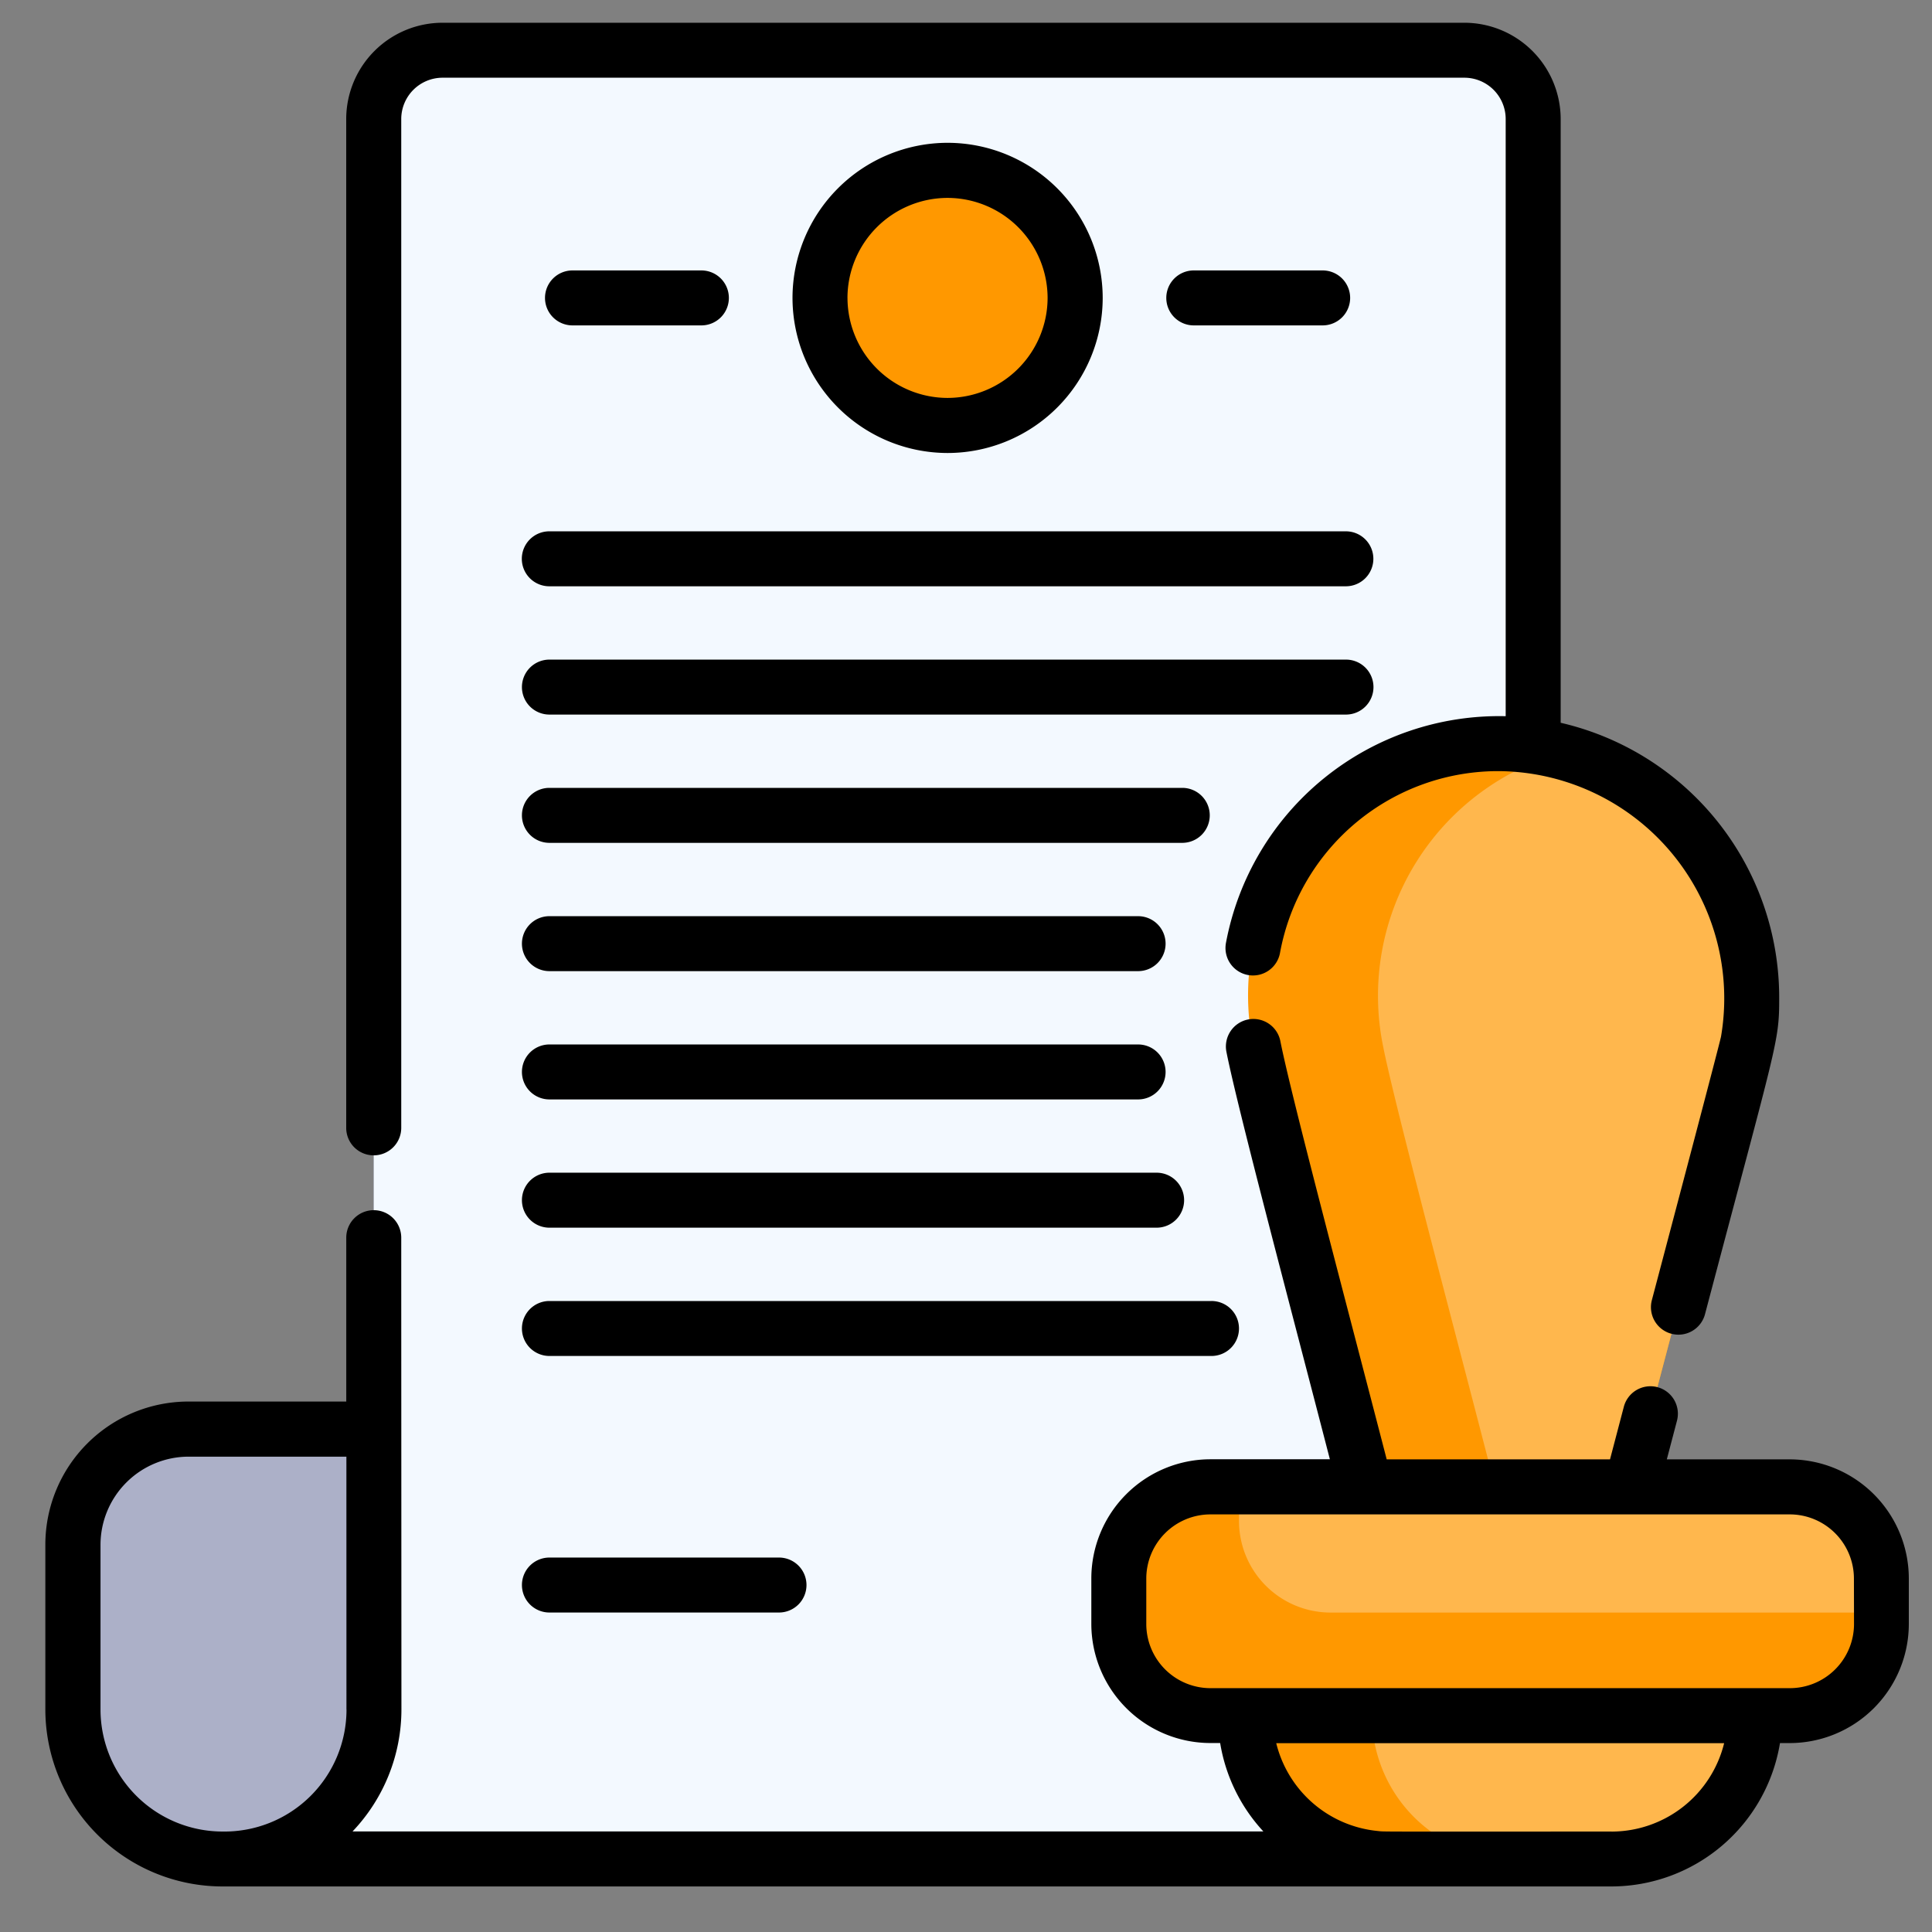 <svg xmlns="http://www.w3.org/2000/svg" width="85" height="85" viewBox="0 0 85 85"><rect x="0" y="0" width="85" height="85" fill="#808080" stroke="none"/><g transform="translate(-285 -620)"><rect width="85" height="85" transform="translate(285 620)" fill="none"/><g transform="translate(-2063.627 1537.279)"><path d="M2419.4-908.724h-44.958a3.027,3.027,0,0,0-3.027,3.027v57.641h-8.148a5.087,5.087,0,0,0-5.087,5.087v7.248a6.593,6.593,0,0,0,6.665,6.577H2415a7.42,7.42,0,0,0,7.419-7.419V-905.7A3.027,3.027,0,0,0,2419.4-908.724Z" transform="translate(-6.341 -6.345)" fill="#bacbec"/><path d="M2363.264-529.924h8.155v12.335a6.6,6.6,0,0,1-6.577,6.577h-.088a6.6,6.6,0,0,1-6.577-6.577v-7.248A5.087,5.087,0,0,1,2363.264-529.924Z" transform="translate(-6.341 -324.478)" fill="#acb0c8"/><path d="M2459.469-905.7v69.136a7.418,7.418,0,0,1-7.417,7.419h-49.764v-.013a6.6,6.6,0,0,0,6.179-6.563l-.008-12.338V-905.7a3.027,3.027,0,0,1,3.027-3.027h44.957A3.027,3.027,0,0,1,2459.469-905.7Z" transform="translate(-43.386 -6.342)" fill="#f3f9ff"/><path d="M2702.67-453.623v.385a6.309,6.309,0,0,1-6.309,6.308h-9.8a6.31,6.31,0,0,1-6.308-6.308v-.385Z" transform="translate(-276.836 -388.559)" fill="#ff9800"/><path d="M2731.877-453.623v.385a6.308,6.308,0,0,1-6.309,6.308h-4.228a6.308,6.308,0,0,1-6.308-6.308v-.385Z" transform="translate(-306.044 -388.559)" fill="#ffb74d"/><path d="M2574.624-870.13a5.614,5.614,0,0,1-5.614,5.614,5.614,5.614,0,0,1-5.615-5.614,5.614,5.614,0,0,1,5.615-5.614A5.614,5.614,0,0,1,2574.624-870.13Z" transform="translate(-178.693 -34.043)" fill="#ff9800"/><path d="M2703.072-705.112c-.1.581-6.658,25.125-7.077,27.179H2688.1c-.746-3.781-6.06-23.243-6.793-26.966a11.074,11.074,0,0,1,11.257-13.317,10.921,10.921,0,0,1,2.436.358A11.236,11.236,0,0,1,2703.072-705.112Z" transform="translate(-277.539 -166.336)" fill="#ff9800"/><path d="M2733-703.2c-.1.581-6.658,25.125-7.077,27.179h-2.185c-.747-3.781-6.06-23.243-6.793-26.966a11.109,11.109,0,0,1,7.987-12.96A11.236,11.236,0,0,1,2733-703.2Z" transform="translate(-307.465 -168.248)" fill="#ffb74d"/><path d="M2679.031-510.045v2a4.032,4.032,0,0,1-4.031,4.031H2649.51a4.032,4.032,0,0,1-4.031-4.031v-2a4.031,4.031,0,0,1,4.031-4.031H2675A4.031,4.031,0,0,1,2679.031-510.045Z" transform="translate(-247.629 -337.788)" fill="#ff9800"/><path d="M2706.76-510.045v1.5h-24.234a4.03,4.03,0,0,1-4.031-4.031v-1.5h24.235A4.031,4.031,0,0,1,2706.76-510.045Z" transform="translate(-275.357 -337.788)" fill="#ffb74d"/><path d="M2434.476-866.449a1.209,1.209,0,0,0,1.209-1.209v-44.385a1.82,1.82,0,0,1,1.817-1.817h44.957a1.819,1.819,0,0,1,1.817,1.817v26.274a12.227,12.227,0,0,0-12.306,9.969,1.209,1.209,0,0,0,.959,1.416,1.21,1.21,0,0,0,1.416-.96,9.756,9.756,0,0,1,9.685-8.008,10,10,0,0,1,9.719,11.683c-.118.531-2.151,8.22-3.042,11.591a1.21,1.21,0,0,0,1.171,1.519,1.209,1.209,0,0,0,1.167-.9c3.182-12.043,3.264-11.96,3.264-13.9a12.406,12.406,0,0,0-9.614-12.121v-26.562a4.242,4.242,0,0,0-4.237-4.236H2437.5a4.241,4.241,0,0,0-4.236,4.236v44.385A1.207,1.207,0,0,0,2434.476-866.449Z" transform="translate(-69.405)"/><path d="M2427.372-623.211h-5.412c.179-.681.334-1.269.447-1.7a1.209,1.209,0,0,0-.861-1.477,1.21,1.21,0,0,0-1.477.863q-.323,1.231-.608,2.314h-9.825c-1.981-7.64-4.23-16.117-4.678-18.4a1.211,1.211,0,0,0-1.421-.953,1.212,1.212,0,0,0-.953,1.421c.485,2.462,2.835,11.288,4.552,17.928h-5.255a5.247,5.247,0,0,0-5.24,5.241v2a5.247,5.247,0,0,0,5.24,5.243h.428a7.5,7.5,0,0,0,1.9,3.889h-40.071a7.791,7.791,0,0,0,2.15-5.368c0-.537-.008-16.589-.008-20.755a1.21,1.21,0,0,0-1.209-1.209,1.209,1.209,0,0,0-1.21,1.209v7.21h-6.939a6.3,6.3,0,0,0-6.3,6.3v7.248a7.8,7.8,0,0,0,7.786,7.786c5.033,0-20.274,0,61.112,0a7.528,7.528,0,0,0,7.419-6.308h.427a5.247,5.247,0,0,0,5.241-5.243v-2A5.247,5.247,0,0,0,2427.372-623.211Zm-63.5,11.007a5.372,5.372,0,0,1-5.455,5.367,5.374,5.374,0,0,1-5.368-5.367v-7.248a3.882,3.882,0,0,1,3.878-3.878h6.94C2363.869-613.868,2363.869-616.149,2363.869-612.2Zm55.656,5.368c-10.695,0-9.958.011-10.3-.026a5.108,5.108,0,0,1-4.452-3.863h19.706A5.109,5.109,0,0,1,2419.525-606.835Zm10.668-9.132a2.825,2.825,0,0,1-2.821,2.823H2401.88a2.825,2.825,0,0,1-2.821-2.823v-2a2.825,2.825,0,0,1,2.821-2.822h25.491a2.825,2.825,0,0,1,2.821,2.822Z" transform="translate(0 -229.862)"/><path d="M2569.492-876.471a6.831,6.831,0,0,0-6.823-6.824,6.831,6.831,0,0,0-6.824,6.824,6.831,6.831,0,0,0,6.824,6.823A6.831,6.831,0,0,0,2569.492-876.471Zm-11.229,0a4.409,4.409,0,0,1,4.405-4.4,4.41,4.41,0,0,1,4.4,4.4,4.41,4.41,0,0,1-4.4,4.4A4.41,4.41,0,0,1,2558.264-876.471Z" transform="translate(-172.351 -27.701)"/><path d="M2665.409-845.821a1.21,1.21,0,0,0,1.209-1.209,1.21,1.21,0,0,0-1.209-1.209h-5.671a1.209,1.209,0,0,0-1.209,1.209,1.209,1.209,0,0,0,1.209,1.209Z" transform="translate(-258.59 -57.142)"/><path d="M2489.066-845.821h5.671a1.209,1.209,0,0,0,1.209-1.209,1.209,1.209,0,0,0-1.209-1.209h-5.671a1.209,1.209,0,0,0-1.209,1.209A1.209,1.209,0,0,0,2489.066-845.821Z" transform="translate(-115.252 -57.142)"/><path d="M2481.486-775.359a1.209,1.209,0,0,0,1.209,1.209h35.046a1.209,1.209,0,0,0,1.209-1.209,1.209,1.209,0,0,0-1.209-1.209H2482.7A1.209,1.209,0,0,0,2481.486-775.359Z" transform="translate(-109.901 -117.335)"/><path d="M2482.7-738.911h35.046a1.209,1.209,0,0,0,1.209-1.209,1.209,1.209,0,0,0-1.209-1.209H2482.7a1.209,1.209,0,0,0-1.209,1.209A1.209,1.209,0,0,0,2482.7-738.911Z" transform="translate(-109.901 -146.93)"/><path d="M2482.7-703.673h27.843a1.21,1.21,0,0,0,1.209-1.21,1.209,1.209,0,0,0-1.209-1.209H2482.7a1.209,1.209,0,0,0-1.209,1.209A1.21,1.21,0,0,0,2482.7-703.673Z" transform="translate(-109.901 -176.524)"/><path d="M2482.7-668.43H2508.6a1.209,1.209,0,0,0,1.209-1.209,1.209,1.209,0,0,0-1.209-1.209H2482.7a1.209,1.209,0,0,0-1.209,1.209A1.209,1.209,0,0,0,2482.7-668.43Z" transform="translate(-109.901 -206.123)"/><path d="M2482.7-633.192H2508.6a1.209,1.209,0,0,0,1.209-1.209,1.209,1.209,0,0,0-1.209-1.209H2482.7a1.209,1.209,0,0,0-1.209,1.209A1.209,1.209,0,0,0,2482.7-633.192Z" transform="translate(-109.901 -235.717)"/><path d="M2482.7-597.954h26.715a1.21,1.21,0,0,0,1.209-1.21,1.21,1.21,0,0,0-1.209-1.209H2482.7a1.209,1.209,0,0,0-1.209,1.209A1.21,1.21,0,0,0,2482.7-597.954Z" transform="translate(-109.901 -265.312)"/><path d="M2513.038-563.922a1.209,1.209,0,0,0-1.21-1.209H2482.7a1.209,1.209,0,0,0-1.209,1.209,1.209,1.209,0,0,0,1.209,1.209h29.133A1.209,1.209,0,0,0,2513.038-563.922Z" transform="translate(-109.901 -294.909)"/><path d="M2482.7-494.654a1.209,1.209,0,0,0-1.209,1.209,1.209,1.209,0,0,0,1.209,1.209H2492.8a1.209,1.209,0,0,0,1.21-1.209,1.209,1.209,0,0,0-1.21-1.209Z" transform="translate(-109.901 -354.099)"/></g></g></svg>
